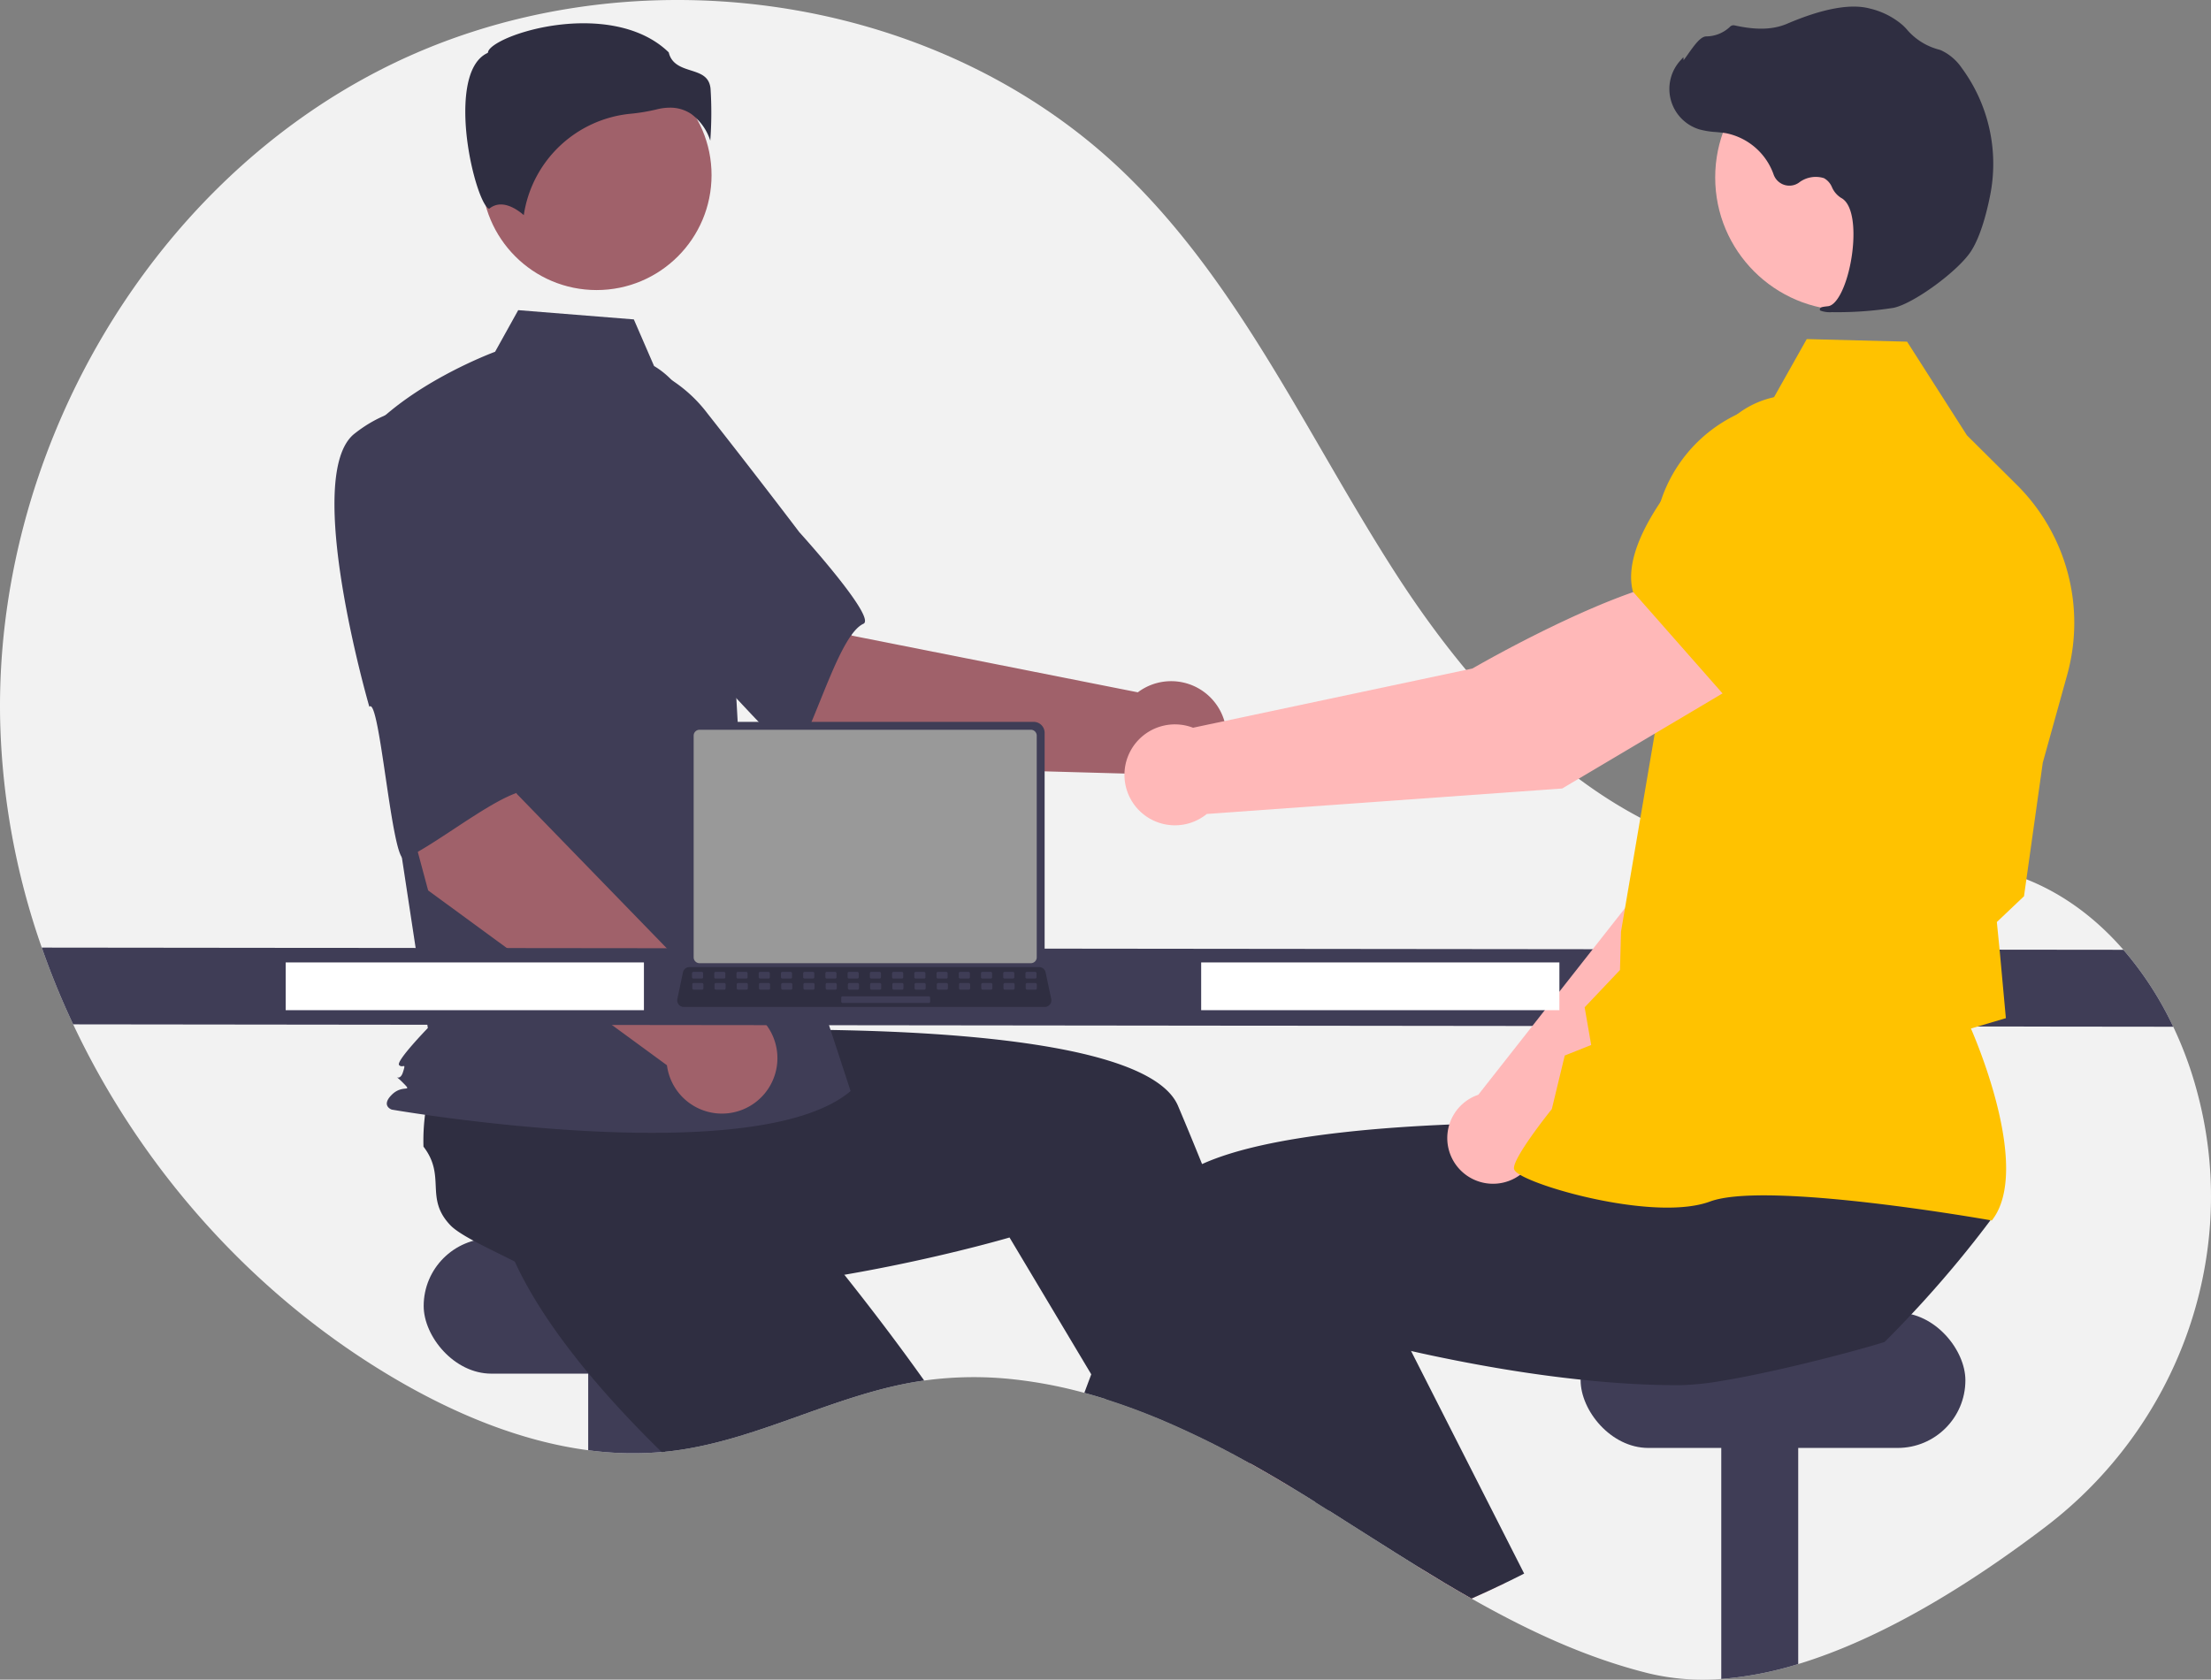 <svg width="833.222" height="633.11" xmlns="http://www.w3.org/2000/svg" data-name="Layer 1">

 <rect width="100%" height="100%" fill="#808080" stroke="none"/>

 <g>
  <title>Layer 1</title>
  <path id="svg_1" fill="#f2f2f2" d="m770.925,575.462c-27.3,20.79 -60.56,41.85 -93.26,51.78a132.151,132.151 0 0 1 -29,5.61a87.682,87.682 0 0 1 -27.45,-2.13c-23.6,-5.87 -45.49,-16.15 -66.67,-28.16c-6.92,-3.93 -13.76,-8.04 -20.56,-12.24c-11.1,-6.86 -22.09,-13.96 -33.11,-20.89c-1.65,-1.05 -3.29,-2.08 -4.94,-3.1l-0.01,0q-3.99,-2.505 -8,-4.94c-0.47,-0.29 -0.94,-0.57 -1.42,-0.86q-7.575,-4.59 -15.41,-8.97c-0.64,-0.35 -1.28,-0.71 -1.92,-1.06a337.758,337.758 0 0 0 -31.12,-15.23c-6.98,-2.94 -14.05,-5.59 -21.19,-7.85l-0.01,0c-2.73,-0.86 -5.47,-1.67 -8.22,-2.41a172.032,172.032 0 0 0 -25.14,-4.92a137.461,137.461 0 0 0 -35.21,0.28c-0.79,0.11 -1.57,0.22 -2.36,0.35c-31.6,5.06 -60.44,22.12 -92.18,26.14c-1.03,0.13 -2.05,0.25 -3.08,0.34c-0.44,0.04 -0.88,0.09 -1.32,0.12a126.185,126.185 0 0 1 -27.68,-0.68c-25.63,-3.38 -50.59,-13.87 -73.06,-27.09c-52.53,-30.91 -95.13,-78.42 -121.03,-133.44a297.454,297.454 0 0 1 -11.83,-28.93a278.47,278.47 0 0 1 -15.67,-84.85c-2.43,-100.36 54.6,-201.05 144.14,-246.44c89.55,-45.39 207.35,-30.38 279.57,39.35c43.81,42.3 69.16,99.62 102.13,150.83c32.97,51.2 79.83,100.11 140.27,107.57c30.79,3.8 63.01,-3.55 92.52,6.01c16.34,5.3 30.28,15.44 41.51,28.36a127.185,127.185 0 0 1 18.78,29a141.927,141.927 0 0 1 8.73,23.54c0.41,1.49 0.79,2.98 1.16,4.47c14.7,60.04 -8.79,122.98 -57.96,160.44z"/>
  <rect id="svg_2" fill="#3f3d56" rx="25.5" height="51" width="145" y="466.772" x="159.665"/>
  <path id="svg_3" fill="#3f3d56" d="m250.665,504.772l0,42.43a125.553,125.553 0 0 1 -29,-0.56l0,-41.87l29,0z"/>
  <path id="svg_4" fill="#2f2e41" d="m348.285,520.372c-0.79,0.11 -1.57,0.22 -2.36,0.35c-31.6,5.06 -60.44,22.12 -92.18,26.14c-1.03,0.13 -2.05,0.25 -3.08,0.34c-0.44,0.04 -0.88,0.09 -1.32,0.12c-7.75,-7.59 -15.5,-15.67 -22.78,-24.04c-3.95,-4.53 -7.77,-9.15 -11.36,-13.83c-9.32,-12.08 -17.22,-24.5 -22.44,-36.7c0.53,-5.85 -3.11,-19.38 -4.85,-29.74l-0.01,-0.01c-0.74,-4.35 -1.14,-8.13 -0.77,-10.56c2.12,-14.02 13.57,-12.41 17.09,-26.15a77.5,77.5 0 0 1 10.11,-7.11c0.59,-0.35 1.19,-0.7 1.81,-1.05l38.2,-26.4l14.6,14.32l22.22,21.8l24.08,23.61l-20.44,20.65s17.08,19.69 37.05,45.94c5.36,7.05 10.93,14.58 16.43,22.32z"/>
  <path id="svg_5" fill="#3f3d56" d="m677.665,504.772l0,122.47a132.151,132.151 0 0 1 -29,5.61l0,-128.08l29,0z"/>
  <rect id="svg_6" fill="#3f3d56" rx="25.5" height="51" width="145" y="494.772" x="595.665"/>
  <path id="svg_7" fill="#ffb6b6" d="m486.505,560.532q-7.575,-4.59 -15.41,-8.97c-0.64,-0.35 -1.28,-0.71 -1.92,-1.06l3.44,-1.47l9.28,-3.99l0.09,-0.04l0.1,0.34l4.42,15.19z"/>
  <path id="svg_8" fill="#2f2e41" d="m500.875,569.432c-1.65,-1.05 -3.29,-2.08 -4.94,-3.1l-0.01,0q-3.99,-2.505 -8,-4.94c-0.47,-0.29 -0.94,-0.57 -1.42,-0.86q-7.575,-4.59 -15.41,-8.97c-0.64,-0.35 -1.28,-0.71 -1.92,-1.06a337.758,337.758 0 0 0 -31.12,-15.23c-6.98,-2.94 -14.05,-5.59 -21.19,-7.85l-0.01,0l-5.61,-9.39l-25.25,-42.29l-5.55,-9.29s-18.93,5.6 -45.72,10.97c-9.75,1.96 -20.53,3.88 -31.84,5.5c-12.09,1.72 -24.77,3.09 -37.37,3.75c-6.01,0.32 -12,0.48 -17.9,0.43c-15.25,-0.1 -29.9,-1.53 -42.73,-4.93c-4.28,-4.02 -17.18,-9.49 -26.42,-14.5l-0.01,0c-3.88,-2.1 -7.1,-4.11 -8.79,-5.9c-9.74,-10.3 -1.42,-18.33 -10.08,-29.57a78.018,78.018 0 0 1 0.63,-12.34c0.09,-0.68 0.18,-1.37 0.29,-2.07l2.73,-46.36l20.28,-2.68l30.86,-4.08l33.43,-4.42l3.68,28.82s26.03,-1.32 59.01,-0.88c52.97,0.72 123.85,6 133.45,28.66c0.9,2.13 1.8,4.28 2.7,6.43q3.21,7.71 6.36,15.5c7.61,18.8 14.87,37.78 21.5,55.72c4.12,11.16 8,21.92 11.57,31.99c2.87,8.1 5.53,15.76 7.96,22.81c2.22,6.44 4.23,12.37 6.02,17.69c0.28,0.83 0.55,1.65 0.82,2.44z"/>
  <path id="svg_9" fill="#a0616a" d="m314.319,288.545l-64.055,-54.401l41.675,-42.177l29.075,47.623l107.774,21.367a20.9,20.9 0 1 1 -2.97,30.678l-111.499,-3.09z"/>
  <path id="svg_10" fill="#3f3d56" d="m193.653,162.647c-7.403,24.083 63.1,81.52 63.1,81.52c0.783,-5.782 40.756,44.073 43.475,39.558c7.729,-12.832 16.234,-44.552 25.157,-48.606c5.103,-2.318 -24.171,-34.543 -24.171,-34.543s-14.933,-19.756 -34.649,-44.794a53.412,53.412 0 0 0 -47.084,-20.961s-18.426,3.744 -25.828,27.827z"/>
  <circle id="svg_11" fill="#a0616a" r="43.324" cy="66.009" cx="224.825"/>
  <path id="svg_12" fill="#3f3d56" d="m246.487,137.967c9.334,5.549 14.917,15.744 18.122,26.119a247.516,247.516 0 0 1 10.636,59.137l3.385,60.089l41.926,127.947c-36.336,30.746 -172.919,6.988 -172.919,6.988s-4.193,-1.397 0,-5.59s8.274,-0.478 4.082,-4.671s-1.302,0.478 0.095,-3.715s0,-1.397 -1.398,-2.795s10.819,-13.976 10.819,-13.976l-11.18,-73.443l-13.975,-148.14c16.771,-20.963 50.498,-33.321 50.498,-33.321l8.715,-15.687l43.574,3.486l7.619,17.571z"/>
  <path id="svg_13" fill="#2f2e41" d="m260.539,42.992a20.078,20.078 0 0 1 7.133,10.02a141.018,141.018 0 0 0 0.093,-19.659c-0.511,-4.601 -3.75,-5.636 -7.5,-6.835c-3.387,-1.083 -7.218,-2.307 -8.248,-6.774c-13.619,-13.248 -37.326,-12.58 -53.55,-7.959c-8.928,2.543 -14.065,5.81 -14.524,7.724l-0.095,0.394l-0.363,0.181c-6.882,3.441 -8.221,14.306 -8.133,22.815c0.168,16.031 5.703,34.239 8.821,35.718c0.165,0.078 0.207,0.048 0.278,-0.012l0,0c4.695,-3.752 10.424,0.285 12.941,2.48a45.059,45.059 0 0 1 40.346,-38.219a70.703,70.703 0 0 0 9.724,-1.631a20.472,20.472 0 0 1 4.968,-0.652a14.137,14.137 0 0 1 8.11,2.408z"/>
  <path id="svg_14" fill="#6c63ff" d="m205.949,353.817l-13.253,-6.787a3.632,3.632 0 0 1 3.276,-6.397l13.253,6.787a3.632,3.632 0 0 1 -3.276,6.397l0,-0z"/>
  <path id="svg_15" fill="#a0616a" d="m161.346,335.633l-21.801,-81.162l58.259,-11.028l-3.133,55.709l76.547,78.818a20.9,20.9 0 1 1 -19.875,23.558l-89.997,-65.895z"/>
  <path id="svg_16" fill="#3f3d56" d="m133.583,163.471c-19.775,15.612 5.606,102.935 5.606,102.935c3.93,-4.313 8.496,59.425 13.299,57.255c13.651,-6.168 38.673,-27.438 48.319,-25.704c5.516,0.992 -0.263,-42.159 -0.263,-42.159s-1.063,-24.742 -3.061,-56.548a53.412,53.412 0 0 0 -26.836,-44.001s-17.29,-7.388 -37.065,8.223z"/>
  <path id="svg_17" fill="#3f3d56" d="m818.995,387.012l-791.42,-0.9a297.454,297.454 0 0 1 -11.83,-28.93l784.47,0.83a127.185,127.185 0 0 1 18.78,29z"/>
  <path id="svg_18" fill="#ffb6b6" d="m566.925,596.832q-6.135,2.97 -12.38,5.73c-6.92,-3.93 -13.76,-8.04 -20.56,-12.24l25.22,-11.08l7.72,17.59z"/>
  <path id="svg_19" fill="#2f2e41" d="m750.805,459.032q-6.15,8.25 -12.69,16.17q-6.03,7.305 -12.38,14.33c-1.75,1.94 -3.52,3.87 -5.33,5.78q-4.995,5.355 -10.21,10.53c-6.26,1.97 -18.94,5.44 -32.53,8.68c-9.89,2.35 -20.26,4.58 -29,6a104.486,104.486 0 0 1 -14.81,1.58c-5.9,0.05 -11.89,-0.11 -17.9,-0.43c-6.78,-0.36 -13.57,-0.92 -20.28,-1.64c-17.45,-1.83 -34.35,-4.68 -48.93,-7.61c-5.34,-1.06 -10.36,-2.14 -14.98,-3.19c-8.75,-1.97 -16.07,-3.81 -21.37,-5.21c-5.97,-1.56 -9.37,-2.57 -9.37,-2.57l-14.95,25.04l-7.76,12.99l-5.7,9.55l-1.52,2.53c-0.64,-0.35 -1.28,-0.71 -1.92,-1.06a337.758,337.758 0 0 0 -31.12,-15.23c-6.98,-2.94 -14.05,-5.59 -21.19,-7.85l-0.01,0c-2.73,-0.86 -5.47,-1.67 -8.22,-2.41q1.29,-3.465 2.61,-6.98q2.46,-6.555 5.02,-13.23c3.69,-9.64 7.51,-19.42 11.44,-29.15c3.22,-7.99 6.5,-15.95 9.82,-23.8c1.53,-3.62 4.64,-6.8 8.99,-9.59a52.323,52.323 0 0 1 6.49,-3.48c12.45,-5.67 30.79,-9.36 51,-11.73c1.67,-0.19 3.35,-0.38 5.04,-0.56c16.73,-1.76 34.48,-2.67 51.08,-3.09c8.31,-0.21 16.33,-0.29 23.79,-0.3q3.615,0 7.03,0.02l0.01,0c6.15,0.03 11.81,0.12 16.79,0.22c0.97,0.02 1.91,0.05 2.83,0.07l0.01,0c0.62,0.01 1.23,0.03 1.83,0.04c10.89,0.28 17.57,0.62 17.57,0.62l2.59,-20.32l0.53,-4.1l0.5,-3.9l0,-0.01l0.06,-0.49l0.41,-0.01l7.2,-0.14l60.52,-1.18l33.06,-0.65l-5.24,22.46l-8.65,37.06c0.88,5.86 30.14,1.27 29.84,6.24z"/>
  <path id="svg_20" fill="#2f2e41" d="m574.385,593.132c-2.47,1.26 -4.96,2.5 -7.46,3.7q-6.135,2.97 -12.38,5.73c-6.92,-3.93 -13.76,-8.04 -20.56,-12.24c-11.1,-6.86 -22.09,-13.96 -33.11,-20.89c-1.65,-1.05 -3.29,-2.08 -4.94,-3.1l-0.01,0c-4.54,-6.74 -9.17,-13.76 -13.84,-20.99c-0.07,-0.1 -0.13,-0.2 -0.19,-0.3q-1.8,-2.76 -3.58,-5.56c-7.47,-11.7 -14.98,-23.9 -22.27,-36.36l18.46,-8.62l34.32,-16.02l5.92,-2.76l17.02,33.51l15.18,29.89l3.38,6.65l24.06,47.36z"/>
  <path id="svg_21" fill="#ffb8b8" d="m579.557,432.25l87.501,-84.384l24.252,-68.67l-35.773,-15.555c-18.375,17.601 -38.237,72.424 -38.237,72.424l-60.213,76.604c-0.469,0.161 -0.937,0.331 -1.399,0.535a17.231,17.231 0 1 0 23.869,19.045z"/>
  <path id="svg_22" fill="#6c63ff" d="m645.471,271.308l45.375,14.405l0.171,-0.028c16.889,-2.829 30.903,-30.412 39.684,-53.054a31.596,31.596 0 0 0 -16.087,-40.025l0,0a31.666,31.666 0 0 0 -33.165,4.184l-23.301,19.039l-12.678,55.478z"/>
  <path id="svg_23" fill="#ffc200" d="m750.623,460.045l0.265,-0.352c14.157,-18.776 -5.206,-65.273 -8.133,-72.017l13.164,-3.899l-2.294,-25.064l-1.105,-11.176l10.235,-9.72l0.034,-0.248l7.039,-50.092l9.21,-33.154a73.285,73.285 0 0 0 -18.961,-71.535l-18.827,-18.693l-22.556,-35.306l-37.819,-0.976l-13.6,24.159a55.141,55.141 0 0 0 -44.103,55.179l1.28,64.316l-13.57,79.687l-0.381,14.475l-13.319,14.055l2.462,14.21l-9.963,3.969l-4.875,20.191c-1.862,2.33 -14.156,17.87 -14.268,22.202c-0.017,0.65 0.447,1.292 1.459,2.016c7.958,5.694 52.437,18.031 72.456,10.614c21.323,-7.894 104.895,6.932 105.737,7.083l0.434,0.078z"/>
  <circle id="svg_24" fill="#ffb8b8" r="50.104" cy="66.885" cx="696.48"/>
  <path id="svg_25" fill="#2f2e41" d="m690.367,117.659a136.267,136.267 0 0 0 23.181,-1.62c7.599,-1.545 24.599,-14.003 29.339,-21.5l0,0c3.521,-5.57 5.772,-14.268 7.042,-20.583a60.914,60.914 0 0 0 -10.654,-48.358a19.245,19.245 0 0 0 -7.773,-6.634c-0.278,-0.109 -0.565,-0.205 -0.855,-0.288a23.745,23.745 0 0 1 -11.812,-7.309a19.586,19.586 0 0 0 -1.964,-2.021a29.248,29.248 0 0 0 -12.203,-6.127c-7.254,-1.941 -17.752,-0.014 -31.202,5.733c-6.757,2.888 -14.147,1.843 -19.832,0.609a1.86,1.86 0 0 0 -1.751,0.6a13.132,13.132 0 0 1 -8.925,3.558c-2.032,0.089 -4.164,2.903 -6.741,6.572c-0.585,0.833 -1.267,1.805 -1.759,2.396l-0.066,-1.136l-1.149,1.267a15.935,15.935 0 0 0 7.194,25.961a31.076,31.076 0 0 0 6.25,0.996c1.279,0.115 2.602,0.234 3.87,0.454a24.025,24.025 0 0 1 17.853,15.59a6.283,6.283 0 0 0 9.483,3.05a10.381,10.381 0 0 1 9.459,-1.722a6.891,6.891 0 0 1 3.046,3.455a8.98,8.98 0 0 0 3.408,3.976c5.15,2.655 5.505,14.417 3.655,24.222c-1.783,9.451 -5.307,16.288 -8.57,16.626c-2.512,0.26 -2.799,0.438 -2.981,0.883l-0.162,0.398l0.282,0.372a10.261,10.261 0 0 0 4.338,0.58z"/>
  <path id="svg_26" fill="#ffb8b8" d="m657.913,256.16l-19.319,-38.516c-28.041,1.915 -83.695,34.337 -83.695,34.337l-105.299,22.326a19.023,19.023 0 1 0 5.186,32.508l133.946,-9.601l69.179,-41.054z"/>
  <path id="svg_27" fill="#ffc200" d="m650.122,262.484l50.454,-37.495l8.887,-32.027a34.982,34.982 0 0 0 -10.521,-35.394l0,0a34.899,34.899 0 0 0 -47.624,1.537c-18.987,18.951 -40.642,45.39 -35.99,63.723l0.047,0.186l34.747,39.47z"/>
  <rect id="svg_28" fill="#fff" height="18" width="135" y="362.772" x="452.665"/>
  <rect id="svg_29" fill="#fff" height="18" width="135" y="362.772" x="107.665"/>
  <path id="svg_30" fill="#3f3d56" d="m258.429,276.21l0,85.704a4.122,4.122 0 0 0 4.119,4.119l127.004,0a4.122,4.122 0 0 0 4.119,-4.119l0,-85.704a4.124,4.124 0 0 0 -4.119,-4.115l-127.004,0a4.124,4.124 0 0 0 -4.119,4.115z"/>
  <path id="svg_31" fill="#999999" d="m261.408,277.277l0,83.58a2.205,2.205 0 0 0 2.201,2.201l124.885,0a2.205,2.205 0 0 0 2.201,-2.201l0,-83.58a2.206,2.206 0 0 0 -2.201,-2.206l-124.885,0a2.206,2.206 0 0 0 -2.201,2.206z"/>
  <path id="svg_32" fill="#2f2e41" d="m255.773,378.629a2.47,2.47 0 0 0 1.943,0.93l135.992,0a2.502,2.502 0 0 0 2.446,-3.016l-2.111,-10.027a2.507,2.507 0 0 0 -1.558,-1.818a2.425,2.425 0 0 0 -0.888,-0.168l-131.778,0a2.425,2.425 0 0 0 -0.888,0.168a2.507,2.507 0 0 0 -1.558,1.818l-2.111,10.027a2.5,2.5 0 0 0 0.511,2.086z"/>
  <rect id="svg_33" transform="rotate(-180 960.463 868.631)" fill="#3f3d56" rx="0.488" height="2.513" width="4.188" y="1368.412" x="1530.294"/>
  <rect id="svg_34" transform="rotate(-180 943.709 868.631)" fill="#3f3d56" rx="0.488" height="2.513" width="4.188" y="1368.412" x="1505.163"/>
  <rect id="svg_35" transform="rotate(-180 926.955 868.631)" fill="#3f3d56" rx="0.488" height="2.513" width="4.188" y="1368.412" x="1480.032"/>
  <rect id="svg_36" transform="rotate(-180 910.201 868.631)" fill="#3f3d56" rx="0.488" height="2.513" width="4.188" y="1368.412" x="1454.901"/>
  <rect id="svg_37" transform="rotate(-180 893.447 868.631)" fill="#3f3d56" rx="0.488" height="2.513" width="4.188" y="1368.412" x="1429.77"/>
  <rect id="svg_38" transform="rotate(-180 876.693 868.631)" fill="#3f3d56" rx="0.488" height="2.513" width="4.188" y="1368.412" x="1404.639"/>
  <rect id="svg_39" transform="rotate(-180 859.939 868.631)" fill="#3f3d56" rx="0.488" height="2.513" width="4.188" y="1368.412" x="1379.508"/>
  <rect id="svg_40" transform="rotate(-180 843.185 868.631)" fill="#3f3d56" rx="0.488" height="2.513" width="4.188" y="1368.412" x="1354.377"/>
  <rect id="svg_41" transform="rotate(-180 826.431 868.631)" fill="#3f3d56" rx="0.488" height="2.513" width="4.188" y="1368.412" x="1329.247"/>
  <rect id="svg_42" transform="rotate(-180 809.677 868.631)" fill="#3f3d56" rx="0.488" height="2.513" width="4.188" y="1368.412" x="1304.116"/>
  <rect id="svg_43" transform="rotate(-180 792.923 868.631)" fill="#3f3d56" rx="0.488" height="2.513" width="4.188" y="1368.412" x="1278.985"/>
  <rect id="svg_44" transform="rotate(-180 776.169 868.631)" fill="#3f3d56" rx="0.488" height="2.513" width="4.188" y="1368.412" x="1253.854"/>
  <rect id="svg_45" transform="rotate(-180 759.415 868.631)" fill="#3f3d56" rx="0.488" height="2.513" width="4.188" y="1368.412" x="1228.723"/>
  <rect id="svg_46" transform="rotate(-180 742.661 868.631)" fill="#3f3d56" rx="0.488" height="2.513" width="4.188" y="1368.412" x="1203.592"/>
  <rect id="svg_47" transform="rotate(-180 725.907 868.631)" fill="#3f3d56" rx="0.488" height="2.513" width="4.188" y="1368.412" x="1178.461"/>
  <rect id="svg_48" transform="rotate(-180 709.153 868.631)" fill="#3f3d56" rx="0.488" height="2.513" width="4.188" y="1368.412" x="1153.33"/>
  <rect id="svg_49" transform="rotate(-180 960.66 877.008)" fill="#3f3d56" rx="0.488" height="2.513" width="4.188" y="1380.978" x="1530.591"/>
  <rect id="svg_50" transform="rotate(-180 943.907 877.008)" fill="#3f3d56" rx="0.488" height="2.513" width="4.188" y="1380.978" x="1505.46"/>
  <rect id="svg_51" transform="rotate(-180 927.153 877.008)" fill="#3f3d56" rx="0.488" height="2.513" width="4.188" y="1380.978" x="1480.329"/>
  <rect id="svg_52" transform="rotate(-180 910.399 877.008)" fill="#3f3d56" rx="0.488" height="2.513" width="4.188" y="1380.978" x="1455.198"/>
  <rect id="svg_53" transform="rotate(-180 893.645 877.008)" fill="#3f3d56" rx="0.488" height="2.513" width="4.188" y="1380.978" x="1430.067"/>
  <rect id="svg_54" transform="rotate(-180 876.891 877.008)" fill="#3f3d56" rx="0.488" height="2.513" width="4.188" y="1380.978" x="1404.936"/>
  <rect id="svg_55" transform="rotate(-180 860.137 877.008)" fill="#3f3d56" rx="0.488" height="2.513" width="4.188" y="1380.978" x="1379.805"/>
  <rect id="svg_56" transform="rotate(-180 843.383 877.008)" fill="#3f3d56" rx="0.488" height="2.513" width="4.188" y="1380.978" x="1354.674"/>
  <rect id="svg_57" transform="rotate(-180 826.629 877.008)" fill="#3f3d56" rx="0.488" height="2.513" width="4.188" y="1380.978" x="1329.543"/>
  <rect id="svg_58" transform="rotate(-180 809.875 877.008)" fill="#3f3d56" rx="0.488" height="2.513" width="4.188" y="1380.978" x="1304.413"/>
  <rect id="svg_59" transform="rotate(-180 793.121 877.008)" fill="#3f3d56" rx="0.488" height="2.513" width="4.188" y="1380.978" x="1279.282"/>
  <rect id="svg_60" transform="rotate(-180 776.367 877.008)" fill="#3f3d56" rx="0.488" height="2.513" width="4.188" y="1380.978" x="1254.151"/>
  <rect id="svg_61" transform="rotate(-180 759.613 877.008)" fill="#3f3d56" rx="0.488" height="2.513" width="4.188" y="1380.978" x="1229.02"/>
  <rect id="svg_62" transform="rotate(-180 742.859 877.008)" fill="#3f3d56" rx="0.488" height="2.513" width="4.188" y="1380.978" x="1203.889"/>
  <rect id="svg_63" transform="rotate(-180 726.105 877.008)" fill="#3f3d56" rx="0.488" height="2.513" width="4.188" y="1380.978" x="1178.758"/>
  <rect id="svg_64" transform="rotate(-180 709.351 877.008)" fill="#3f3d56" rx="0.488" height="2.513" width="4.188" y="1380.978" x="1153.627"/>
  <rect id="svg_65" transform="rotate(-180 850.922 887.06)" fill="#3f3d56" rx="0.488" height="2.513" width="33.508" y="1396.056" x="1351.324"/>
 </g>
</svg>